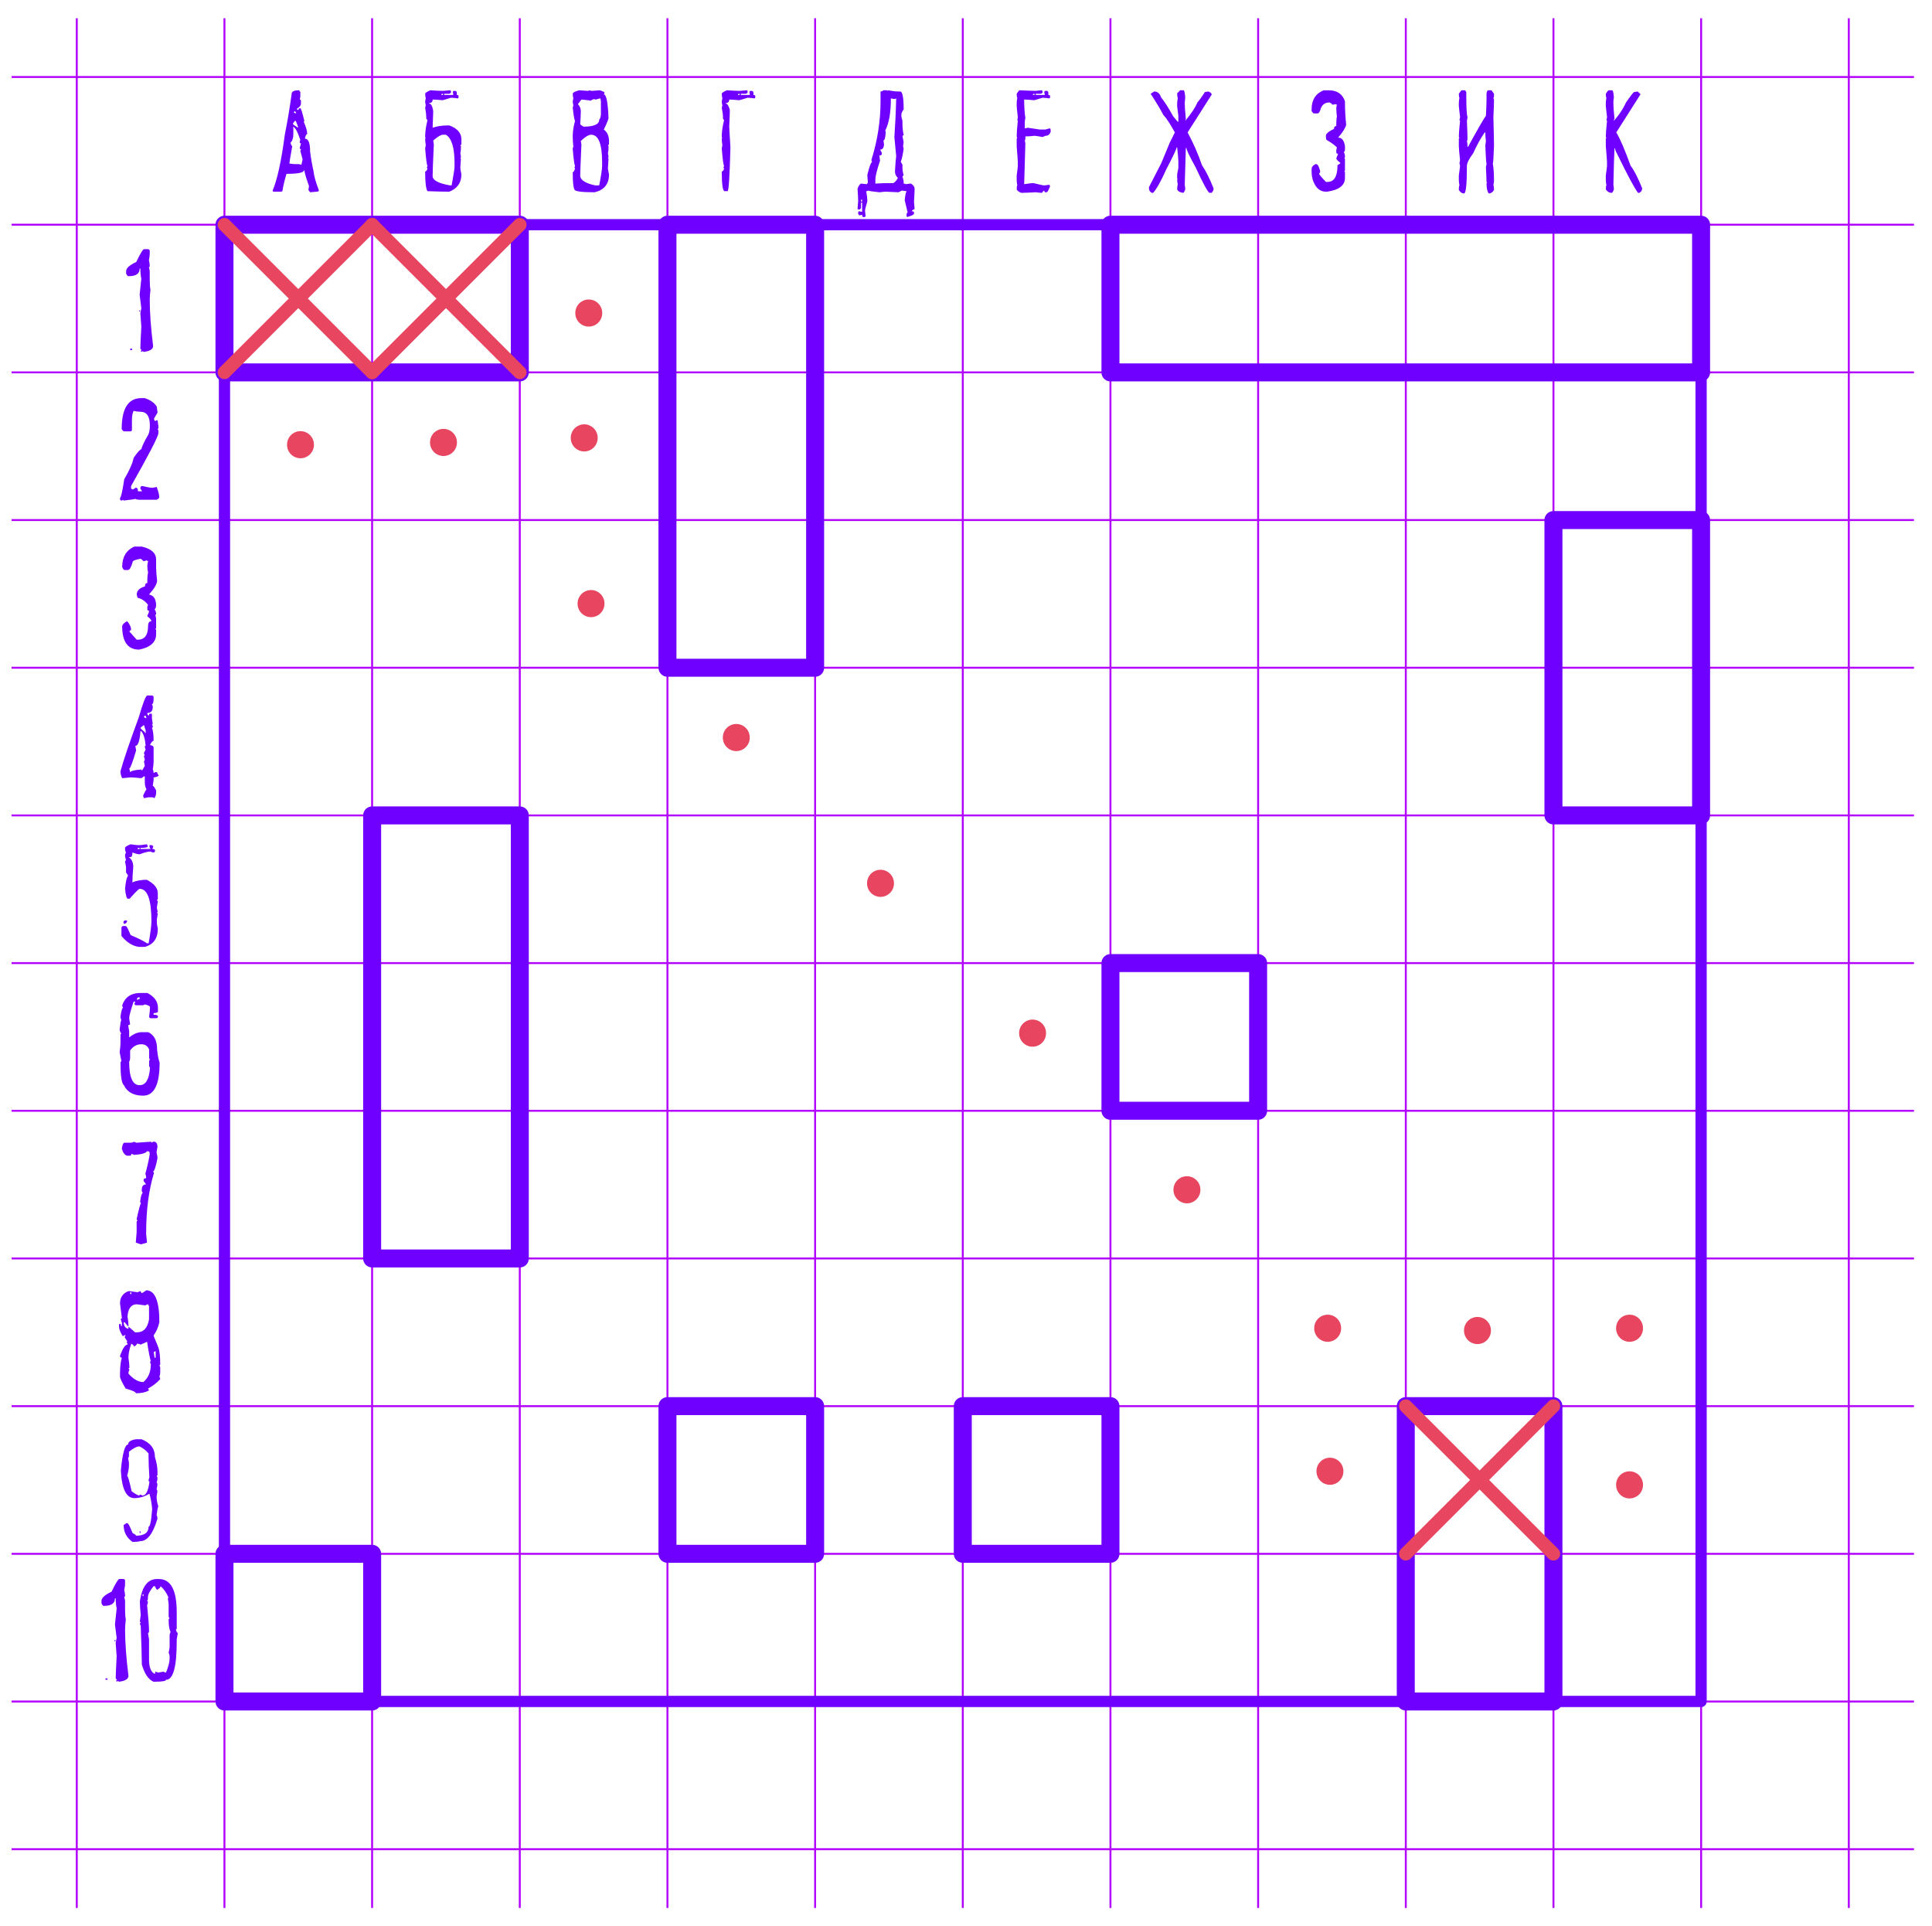 <?xml version="1.0" encoding="UTF-8" standalone="no"?>
<!-- Created with Inkscape (http://www.inkscape.org/) -->

<svg
   xmlns:dc="http://purl.org/dc/elements/1.1/"
   xmlns:cc="http://creativecommons.org/ns#"
   xmlns:rdf="http://www.w3.org/1999/02/22-rdf-syntax-ns#"
   xmlns:svg="http://www.w3.org/2000/svg"
   xmlns="http://www.w3.org/2000/svg"
   xmlns:sodipodi="http://sodipodi.sourceforge.net/DTD/sodipodi-0.dtd"
   xmlns:inkscape="http://www.inkscape.org/namespaces/inkscape"
   width="501.553"
   height="500"
   id="svg2"
   version="1.1"
   inkscape:version="0.48.0 r9654"
   sodipodi:docname="Морской бой ИСХОДНИК.svg">
  <defs
     id="defs4">
    <symbol
       id="spire">
      <circle
         id="circle3448"
         style="fill:#808080;stroke:#000000"
         r="10"
         cy="17"
         cx="75"
         d="M 85,17 C 85,22.523 80.523,27 75,27 69.477,27 65,22.523 65,17 65,11.477 69.477,7 75,7 c 5.523,0 10,4.477 10,10 z"
         sodipodi:cx="75"
         sodipodi:cy="17"
         sodipodi:rx="10"
         sodipodi:ry="10" />
      <path
         id="path3450"
         d="M 40,56 A 32,28 0 1 1 80,26 l -7,1 A 24.5,22.5 0 1 0 40,50 l 0,6"
         style="fill:#f3f0e7;stroke:#000000"
         inkscape:connector-curvature="0" />
    </symbol>
    <pattern
       patternUnits="userSpaceOnUse"
       fill="white"
       height="20"
       width="20"
       y="0"
       x="0"
       id="grid">
      <line
         id="line3443"
         stroke="#00FFFF"
         y2="0"
         x2="20"
         y1="0"
         x1="0" />
      <line
         id="line3445"
         stroke="#00FFFF"
         y2="20"
         x2="0"
         y1="0"
         x1="0" />
    </pattern>
    <pattern
       patternUnits="userSpaceOnUse"
       width="20.5"
       height="20.5"
       patternTransform="translate(531.406,271.625)"
       id="pattern4372">
      <line
         style="stroke:#ae83ff;stroke-opacity:1"
         id="line3598"
         y2="0.487"
         x2="20.506"
         y1="0.487"
         x1="0.506" />
      <line
         style="stroke:#ae83ff;stroke-opacity:1"
         id="line3600"
         y2="20.487"
         x2="0.506"
         y1="0.487"
         x1="0.506" />
    </pattern>
  </defs>
  <sodipodi:namedview
     id="base"
     pagecolor="#ffffff"
     bordercolor="#666666"
     borderopacity="1.0"
     inkscape:pageopacity="0.0"
     inkscape:pageshadow="2"
     inkscape:zoom="0.7"
     inkscape:cx="403.7577"
     inkscape:cy="200.55734"
     inkscape:document-units="px"
     inkscape:current-layer="layer1"
     showgrid="false"
     inkscape:object-paths="true"
     inkscape:snap-intersection-paths="true"
     inkscape:object-nodes="true"
     inkscape:snap-smooth-nodes="true"
     inkscape:snap-global="false"
     fit-margin-top="0"
     fit-margin-left="0"
     fit-margin-right="0"
     fit-margin-bottom="0"
     inkscape:window-width="1280"
     inkscape:window-height="911"
     inkscape:window-x="-4"
     inkscape:window-y="-4"
     inkscape:window-maximized="1">
    <inkscape:grid
       type="xygrid"
       id="grid5094"
       empspacing="5"
       visible="true"
       enabled="true"
       snapvisiblegridlinesonly="true" />
  </sodipodi:namedview>
  <g
     inkscape:label="Layer 1"
     inkscape:groupmode="layer"
     id="layer1"
     transform="translate(-2080.049,321.923)">
    <g
       id="g6451">
      <rect
         y="-321.923"
         x="2080.049"
         height="500"
         width="501.553"
         id="rect5190"
         style="fill:#ffffff;stroke:none" />
      <path
         style="fill:none;stroke:#b200ff;stroke-width:0.5;stroke-linecap:square;stroke-miterlimit:4;stroke-opacity:1;stroke-dasharray:none"
         d="m 2083.313,-301.935 493.357,0"
         id="path5126"
         inkscape:connector-curvature="0" />
      <path
         inkscape:connector-curvature="0"
         id="path5128"
         d="m 2083.313,-263.6 493.357,0"
         style="fill:none;stroke:#b200ff;stroke-width:0.5;stroke-linecap:square;stroke-miterlimit:4;stroke-opacity:1;stroke-dasharray:none" />
      <path
         style="fill:none;stroke:#b200ff;stroke-width:0.5;stroke-linecap:square;stroke-miterlimit:4;stroke-opacity:1;stroke-dasharray:none"
         d="m 2083.313,-225.265 493.357,0"
         id="path5130"
         inkscape:connector-curvature="0" />
      <path
         inkscape:connector-curvature="0"
         id="path5132"
         d="m 2083.313,-186.93 493.357,0"
         style="fill:none;stroke:#b200ff;stroke-width:0.5;stroke-linecap:square;stroke-miterlimit:4;stroke-opacity:1;stroke-dasharray:none" />
      <path
         style="fill:none;stroke:#b200ff;stroke-width:0.5;stroke-linecap:square;stroke-miterlimit:4;stroke-opacity:1;stroke-dasharray:none"
         d="m 2083.313,-148.594 493.357,0"
         id="path5134"
         inkscape:connector-curvature="0" />
      <path
         style="fill:none;stroke:#b200ff;stroke-width:0.5;stroke-linecap:square;stroke-miterlimit:4;stroke-opacity:1;stroke-dasharray:none"
         d="m 2083.313,-110.259 493.357,0"
         id="path5136"
         inkscape:connector-curvature="0" />
      <path
         inkscape:connector-curvature="0"
         id="path5138"
         d="m 2083.313,-71.924 493.357,0"
         style="fill:none;stroke:#b200ff;stroke-width:0.5;stroke-linecap:square;stroke-miterlimit:4;stroke-opacity:1;stroke-dasharray:none" />
      <path
         style="fill:none;stroke:#b200ff;stroke-width:0.5;stroke-linecap:square;stroke-miterlimit:4;stroke-opacity:1;stroke-dasharray:none"
         d="m 2083.313,-33.588 493.357,0"
         id="path5140"
         inkscape:connector-curvature="0" />
      <path
         inkscape:connector-curvature="0"
         id="path5142"
         d="m 2083.313,4.747 493.357,0"
         style="fill:none;stroke:#b200ff;stroke-width:0.5;stroke-linecap:square;stroke-miterlimit:4;stroke-opacity:1;stroke-dasharray:none" />
      <path
         style="fill:none;stroke:#b200ff;stroke-width:0.5;stroke-linecap:square;stroke-miterlimit:4;stroke-opacity:1;stroke-dasharray:none"
         d="m 2083.313,43.082 493.357,0"
         id="path5144"
         inkscape:connector-curvature="0" />
      <path
         inkscape:connector-curvature="0"
         id="path5146"
         d="m 2083.313,81.418 493.357,0"
         style="fill:none;stroke:#b200ff;stroke-width:0.5;stroke-linecap:square;stroke-miterlimit:4;stroke-opacity:1;stroke-dasharray:none" />
      <path
         style="fill:none;stroke:#b200ff;stroke-width:0.5;stroke-linecap:square;stroke-miterlimit:4;stroke-opacity:1;stroke-dasharray:none"
         d="m 2083.313,119.753 493.357,0"
         id="path5148"
         inkscape:connector-curvature="0" />
      <path
         inkscape:connector-curvature="0"
         id="path5184"
         d="m 2083.313,158.088 493.357,0"
         style="fill:none;stroke:#b200ff;stroke-width:0.5;stroke-linecap:square;stroke-miterlimit:4;stroke-opacity:1;stroke-dasharray:none" />
      <path
         inkscape:connector-curvature="0"
         id="path5100"
         d="m 2099.979,173.089 0,-490.026"
         style="fill:none;stroke:#b200ff;stroke-width:0.5;stroke-linecap:square;stroke-miterlimit:4;stroke-opacity:1;stroke-dasharray:none" />
      <path
         style="fill:none;stroke:#b200ff;stroke-width:0.5;stroke-linecap:square;stroke-miterlimit:4;stroke-opacity:1;stroke-dasharray:none"
         d="m 2138.314,173.089 0,-490.026"
         id="path5102"
         inkscape:connector-curvature="0" />
      <path
         inkscape:connector-curvature="0"
         id="path5104"
         d="m 2176.65,173.089 0,-490.026"
         style="fill:none;stroke:#b200ff;stroke-width:0.5;stroke-linecap:square;stroke-miterlimit:4;stroke-opacity:1;stroke-dasharray:none" />
      <path
         style="fill:none;stroke:#b200ff;stroke-width:0.5;stroke-linecap:square;stroke-miterlimit:4;stroke-opacity:1;stroke-dasharray:none"
         d="m 2214.985,173.089 0,-490.026"
         id="path5106"
         inkscape:connector-curvature="0" />
      <path
         inkscape:connector-curvature="0"
         id="path5108"
         d="m 2253.321,173.089 0,-490.026"
         style="fill:none;stroke:#b200ff;stroke-width:0.5;stroke-linecap:square;stroke-miterlimit:4;stroke-opacity:1;stroke-dasharray:none" />
      <path
         inkscape:connector-curvature="0"
         id="path5110"
         d="m 2291.656,173.089 0,-490.026"
         style="fill:none;stroke:#b200ff;stroke-width:0.5;stroke-linecap:square;stroke-miterlimit:4;stroke-opacity:1;stroke-dasharray:none" />
      <path
         style="fill:none;stroke:#b200ff;stroke-width:0.5;stroke-linecap:square;stroke-miterlimit:4;stroke-opacity:1;stroke-dasharray:none"
         d="m 2329.992,173.089 0,-490.026"
         id="path5112"
         inkscape:connector-curvature="0" />
      <path
         inkscape:connector-curvature="0"
         id="path5114"
         d="m 2368.327,173.089 0,-490.026"
         style="fill:none;stroke:#b200ff;stroke-width:0.5;stroke-linecap:square;stroke-miterlimit:4;stroke-opacity:1;stroke-dasharray:none" />
      <path
         style="fill:none;stroke:#b200ff;stroke-width:0.5;stroke-linecap:square;stroke-miterlimit:4;stroke-opacity:1;stroke-dasharray:none"
         d="m 2406.663,173.089 0,-490.026"
         id="path5116"
         inkscape:connector-curvature="0" />
      <path
         inkscape:connector-curvature="0"
         id="path5118"
         d="m 2444.998,173.089 0,-490.026"
         style="fill:none;stroke:#b200ff;stroke-width:0.5;stroke-linecap:square;stroke-miterlimit:4;stroke-opacity:1;stroke-dasharray:none" />
      <path
         style="fill:none;stroke:#b200ff;stroke-width:0.5;stroke-linecap:square;stroke-miterlimit:4;stroke-opacity:1;stroke-dasharray:none"
         d="m 2483.334,173.089 0,-490.026"
         id="path5120"
         inkscape:connector-curvature="0" />
      <path
         inkscape:connector-curvature="0"
         id="path5122"
         d="m 2521.669,173.089 0,-490.026"
         style="fill:none;stroke:#b200ff;stroke-width:0.5;stroke-linecap:square;stroke-miterlimit:4;stroke-opacity:1;stroke-dasharray:none" />
      <path
         inkscape:connector-curvature="0"
         id="path5165"
         d="m 2560.005,173.089 0,-490.026"
         style="fill:none;stroke:#b200ff;stroke-width:0.5;stroke-linecap:square;stroke-miterlimit:4;stroke-opacity:1;stroke-dasharray:none" />
      <g
         id="g6416">
        <rect
           style="fill:none;stroke:#6f00ff;stroke-width:2.917;stroke-linejoin:round;stroke-miterlimit:4;stroke-opacity:1;stroke-dasharray:none"
           id="rect5192"
           width="383.333"
           height="383.333"
           x="2138.325"
           y="-263.59" />
        <rect
           style="fill:none;stroke:#6f00ff;stroke-width:4.667;stroke-linecap:square;stroke-linejoin:round;stroke-miterlimit:4;stroke-opacity:1;stroke-dasharray:none;stroke-dashoffset:0"
           id="rect5228"
           width="76.667"
           height="38.333"
           x="2138.325"
           y="-263.59" />
        <rect
           style="fill:none;stroke:#6f00ff;stroke-width:4.667;stroke-linecap:square;stroke-linejoin:round;stroke-miterlimit:4;stroke-opacity:1;stroke-dasharray:none;stroke-dashoffset:0"
           id="rect5230"
           width="38.333"
           height="115"
           x="2253.325"
           y="-263.59" />
        <rect
           style="fill:none;stroke:#6f00ff;stroke-width:4.667;stroke-linecap:square;stroke-linejoin:round;stroke-miterlimit:4;stroke-opacity:1;stroke-dasharray:none;stroke-dashoffset:0"
           id="rect5232"
           width="153.333"
           height="38.333"
           x="2368.325"
           y="-263.59" />
        <rect
           style="fill:none;stroke:#6f00ff;stroke-width:4.667;stroke-linecap:square;stroke-linejoin:round;stroke-miterlimit:4;stroke-opacity:1;stroke-dasharray:none;stroke-dashoffset:0"
           id="rect5234"
           width="38.333"
           height="76.667"
           x="2483.325"
           y="-186.924" />
        <rect
           style="fill:none;stroke:#6f00ff;stroke-width:4.667;stroke-linecap:square;stroke-linejoin:round;stroke-miterlimit:4;stroke-opacity:1;stroke-dasharray:none;stroke-dashoffset:0"
           id="rect5238"
           width="38.333"
           height="115"
           x="2176.658"
           y="-110.257" />
        <rect
           style="fill:none;stroke:#6f00ff;stroke-width:4.667;stroke-linecap:square;stroke-linejoin:round;stroke-miterlimit:4;stroke-opacity:1;stroke-dasharray:none;stroke-dashoffset:0"
           id="rect5240"
           width="38.334"
           height="38.333"
           x="2253.325"
           y="43.076" />
        <rect
           y="43.076"
           x="2444.992"
           height="76.667"
           width="38.333"
           id="rect5242"
           style="fill:none;stroke:#6f00ff;stroke-width:4.667;stroke-linecap:square;stroke-linejoin:round;stroke-miterlimit:4;stroke-opacity:1;stroke-dasharray:none;stroke-dashoffset:0" />
        <rect
           y="-81.41"
           x="2329.991"
           height="38.333"
           width="38.334"
           id="rect5244"
           style="fill:none;stroke:#6f00ff;stroke-width:4.667;stroke-linecap:square;stroke-linejoin:round;stroke-miterlimit:4;stroke-opacity:1;stroke-dasharray:none;stroke-dashoffset:0"
           transform="scale(1,-1)" />
        <rect
           transform="scale(1,-1)"
           style="fill:none;stroke:#6f00ff;stroke-width:4.667;stroke-linecap:square;stroke-linejoin:round;stroke-miterlimit:4;stroke-opacity:1;stroke-dasharray:none;stroke-dashoffset:0"
           id="rect5246"
           width="38.334"
           height="38.333"
           x="2368.325"
           y="33.59" />
        <rect
           y="-119.743"
           x="2138.325"
           height="38.333"
           width="38.334"
           id="rect5248"
           style="fill:none;stroke:#6f00ff;stroke-width:4.667;stroke-linecap:square;stroke-linejoin:round;stroke-miterlimit:4;stroke-opacity:1;stroke-dasharray:none;stroke-dashoffset:0"
           transform="scale(1,-1)" />
        <path
           sodipodi:type="arc"
           style="fill:#e74560;fill-opacity:1;stroke:none"
           id="path5250"
           sodipodi:cx="1940.5031"
           sodipodi:cy="-296.19147"
           sodipodi:rx="18.182745"
           sodipodi:ry="18.182745"
           d="m 1958.686,-296.191 a 18.183,18.183 0 1 1 -36.365,0 18.183,18.183 0 1 1 36.365,0 z"
           transform="matrix(0.192,0,0,0.192,2015.604,43.785)" />
        <path
           transform="matrix(0.192,0,0,0.192,2052.138,79.729)"
           d="m 1958.686,-296.191 a 18.183,18.183 0 1 1 -36.365,0 18.183,18.183 0 1 1 36.365,0 z"
           sodipodi:ry="18.182745"
           sodipodi:rx="18.182745"
           sodipodi:cy="-296.19147"
           sodipodi:cx="1940.5031"
           id="path5252"
           style="fill:#e74560;fill-opacity:1;stroke:none"
           sodipodi:type="arc" />
        <path
           sodipodi:type="arc"
           style="fill:#e74560;fill-opacity:1;stroke:none"
           id="path5254"
           sodipodi:cx="1940.5031"
           sodipodi:cy="-296.19147"
           sodipodi:rx="18.182745"
           sodipodi:ry="18.182745"
           d="m 1958.686,-296.191 a 18.183,18.183 0 1 1 -36.365,0 18.183,18.183 0 1 1 36.365,0 z"
           transform="matrix(0.192,0,0,0.192,1975.535,3.126)" />
        <path
           transform="matrix(0.192,0,0,0.192,2091.029,80.319)"
           d="m 1958.686,-296.191 a 18.183,18.183 0 1 1 -36.365,0 18.183,18.183 0 1 1 36.365,0 z"
           sodipodi:ry="18.182745"
           sodipodi:rx="18.182745"
           sodipodi:cy="-296.19147"
           sodipodi:cx="1940.5031"
           id="path5256"
           style="fill:#e74560;fill-opacity:1;stroke:none"
           sodipodi:type="arc" />
        <path
           sodipodi:type="arc"
           style="fill:#e74560;fill-opacity:1;stroke:none"
           id="path5258"
           sodipodi:cx="1940.5031"
           sodipodi:cy="-296.19147"
           sodipodi:rx="18.182745"
           sodipodi:ry="18.182745"
           d="m 1958.686,-296.191 a 18.183,18.183 0 1 1 -36.365,0 18.183,18.183 0 1 1 36.365,0 z"
           transform="matrix(0.192,0,0,0.192,2130.509,79.729)" />
        <path
           transform="matrix(0.192,0,0,0.192,2130.509,120.388)"
           d="m 1958.686,-296.191 a 18.183,18.183 0 1 1 -36.365,0 18.183,18.183 0 1 1 36.365,0 z"
           sodipodi:ry="18.182745"
           sodipodi:rx="18.182745"
           sodipodi:cy="-296.19147"
           sodipodi:cx="1940.5031"
           id="path5260"
           style="fill:#e74560;fill-opacity:1;stroke:none"
           sodipodi:type="arc" />
        <path
           sodipodi:type="arc"
           style="fill:#e74560;fill-opacity:1;stroke:none"
           id="path5262"
           sodipodi:cx="1940.5031"
           sodipodi:cy="-296.19147"
           sodipodi:rx="18.182745"
           sodipodi:ry="18.182745"
           d="m 1958.686,-296.191 a 18.183,18.183 0 1 1 -36.365,0 18.183,18.183 0 1 1 36.365,0 z"
           transform="matrix(0.192,0,0,0.192,2052.727,116.853)" />
        <path
           transform="matrix(0.192,0,0,0.192,1936.055,-35.765)"
           d="m 1958.686,-296.191 a 18.183,18.183 0 1 1 -36.365,0 18.183,18.183 0 1 1 36.365,0 z"
           sodipodi:ry="18.182745"
           sodipodi:rx="18.182745"
           sodipodi:cy="-296.19147"
           sodipodi:cx="1940.5031"
           id="path5264"
           style="fill:#e74560;fill-opacity:1;stroke:none"
           sodipodi:type="arc" />
        <path
           style="fill:none;stroke:#e74560;stroke-width:3.5;stroke-linecap:round;stroke-miterlimit:4;stroke-opacity:1;stroke-dasharray:none"
           d="M 2444.992,81.41 2483.325,43.076"
           id="path5266"
           inkscape:connector-curvature="0" />
        <path
           style="fill:none;stroke:#e74560;stroke-width:3.5;stroke-linecap:round;stroke-linejoin:round;stroke-miterlimit:4;stroke-opacity:1;stroke-dasharray:none;stroke-dashoffset:0"
           d="m 2444.992,43.076 38.333,38.333"
           id="path5268"
           inkscape:connector-curvature="0" />
        <path
           sodipodi:type="arc"
           style="fill:#e74560;fill-opacity:1;stroke:none"
           id="path5274"
           sodipodi:cx="1940.5031"
           sodipodi:cy="-296.19147"
           sodipodi:rx="18.182745"
           sodipodi:ry="18.182745"
           d="m 1958.686,-296.191 a 18.183,18.183 0 1 1 -36.365,0 18.183,18.183 0 1 1 36.365,0 z"
           transform="matrix(0.192,0,0,0.192,1898.618,-73.604)" />
        <path
           transform="matrix(0.192,0,0,0.192,1860.906,-108.37)"
           d="m 1958.686,-296.191 a 18.183,18.183 0 1 1 -36.365,0 18.183,18.183 0 1 1 36.365,0 z"
           sodipodi:ry="18.182745"
           sodipodi:rx="18.182745"
           sodipodi:cy="-296.19147"
           sodipodi:cx="1940.5031"
           id="path5276"
           style="fill:#e74560;fill-opacity:1;stroke:none"
           sodipodi:type="arc" />
        <path
           sodipodi:type="arc"
           style="fill:#e74560;fill-opacity:1;stroke:none"
           id="path5278"
           sodipodi:cx="1940.5031"
           sodipodi:cy="-296.19147"
           sodipodi:rx="18.182745"
           sodipodi:ry="18.182745"
           d="m 1958.686,-296.191 a 18.183,18.183 0 1 1 -36.365,0 18.183,18.183 0 1 1 36.365,0 z"
           transform="matrix(0.192,0,0,0.192,1822.604,-150.207)" />
        <path
           transform="matrix(0.192,0,0,0.192,1785.481,-149.618)"
           d="m 1958.686,-296.191 a 18.183,18.183 0 1 1 -36.365,0 18.183,18.183 0 1 1 36.365,0 z"
           sodipodi:ry="18.182745"
           sodipodi:rx="18.182745"
           sodipodi:cy="-296.19147"
           sodipodi:cx="1940.5031"
           id="path5280"
           style="fill:#e74560;fill-opacity:1;stroke:none"
           sodipodi:type="arc" />
        <path
           sodipodi:type="arc"
           style="fill:#e74560;fill-opacity:1;stroke:none"
           id="path5282"
           sodipodi:cx="1940.5031"
           sodipodi:cy="-296.19147"
           sodipodi:rx="18.182745"
           sodipodi:ry="18.182745"
           d="m 1958.686,-296.191 a 18.183,18.183 0 1 1 -36.365,0 18.183,18.183 0 1 1 36.365,0 z"
           transform="matrix(0.192,0,0,0.192,1859.138,-151.386)" />
        <path
           transform="matrix(0.192,0,0,0.192,1860.316,-183.795)"
           d="m 1958.686,-296.191 a 18.183,18.183 0 1 1 -36.365,0 18.183,18.183 0 1 1 36.365,0 z"
           sodipodi:ry="18.182745"
           sodipodi:rx="18.182745"
           sodipodi:cy="-296.19147"
           sodipodi:cx="1940.5031"
           id="path5284"
           style="fill:#e74560;fill-opacity:1;stroke:none"
           sodipodi:type="arc" />
        <path
           inkscape:connector-curvature="0"
           id="path5286"
           d="m 2138.325,-225.257 38.333,-38.333"
           style="fill:none;stroke:#e74560;stroke-width:3.5;stroke-linecap:round;stroke-miterlimit:4;stroke-opacity:1;stroke-dasharray:none" />
        <path
           inkscape:connector-curvature="0"
           id="path5288"
           d="m 2138.325,-263.59 38.333,38.333"
           style="fill:none;stroke:#e74560;stroke-width:3.5;stroke-linecap:round;stroke-linejoin:round;stroke-miterlimit:4;stroke-opacity:1;stroke-dasharray:none;stroke-dashoffset:0" />
        <path
           style="fill:none;stroke:#e74560;stroke-width:3.5;stroke-linecap:round;stroke-miterlimit:4;stroke-opacity:1;stroke-dasharray:none"
           d="m 2176.658,-225.257 38.333,-38.333"
           id="path5290"
           inkscape:connector-curvature="0" />
        <path
           style="fill:none;stroke:#e74560;stroke-width:3.5;stroke-linecap:round;stroke-linejoin:round;stroke-miterlimit:4;stroke-opacity:1;stroke-dasharray:none;stroke-dashoffset:0"
           d="m 2176.658,-263.59 38.333,38.333"
           id="path5292"
           inkscape:connector-curvature="0" />
        <path
           inkscape:connector-curvature="0"
           style="font-size:10px;font-style:normal;font-variant:normal;font-weight:normal;font-stretch:normal;line-height:125%;letter-spacing:0px;word-spacing:0px;fill:#6f00ff;fill-opacity:1;stroke:none;font-family:TramTicket;-inkscape-font-specification:TramTicket"
           d="m 2117.393,-257.236 c -0.324,0.125 -0.973,1.244 -1.969,3.312 -1.744,0.822 -2.625,1.602 -2.625,2.375 l 0,0.656 c 0,0.075 0.139,0.283 0.438,0.656 l 0.25,0 c 1.894,2e-5 2.812,-0.648 2.812,-1.969 l 0.188,0 c 0,0.997 0.101,1.884 0.25,2.656 l -0.438,4.125 0.438,3.5 c -0.149,0.772 -0.25,1.213 -0.25,1.312 0,0.224 0.101,1.381 0.25,3.5 -0.149,2.865 -0.25,4.766 -0.25,5.688 0.121,0.186 0.238,0.281 0.344,0.406 l -0.25,0.156 0.156,0.281 0.281,-0.125 -0.125,-0.219 c 0.191,0.212 0.364,0.344 0.5,0.344 1.595,-0.199 2.406,-0.709 2.406,-1.531 -0.573,-4.635 -0.875,-8.636 -0.875,-12 0,-0.722 0.063,-1.572 0.188,-2.594 -0.125,-0.548 -0.188,-1.366 -0.188,-2.438 l 0,-2.406 -0.219,-1.062 c 0.15,2e-5 0.219,-0.1 0.219,-0.25 0,-0.449 -0.069,-0.959 -0.219,-1.531 0.15,-0.573 0.219,-1.152 0.219,-1.75 l 0,-0.625 c 0,-0.249 -0.139,-0.419 -0.438,-0.469 l -1.094,0 z m -1.281,15.906 c 0,0.199 0.113,0.281 0.312,0.281 l 0,-0.281 -0.312,0 z m -2,9.875 -0.312,0.125 c 0,0.199 0.113,0.312 0.312,0.312 l 0.281,-0.156 c -1e-4,-0.175 -0.082,-0.257 -0.281,-0.281 z m 2.625,12.875 c -3.389,3e-5 -5.094,2.667 -5.094,8 0.224,0.424 0.432,0.625 0.656,0.625 l 1.562,0 c 0.299,2e-5 0.438,-0.132 0.438,-0.406 l 0,-2.469 c 0,-1.047 0.139,-1.865 0.438,-2.438 0.573,0.149 1.152,0.219 1.75,0.219 1.645,2e-5 2.469,1.195 2.469,3.562 -1e-4,1.047 -0.139,1.865 -0.438,2.438 -1.022,1.745 -1.607,2.977 -1.781,3.75 -0.299,1e-5 -0.978,0.749 -2,2.219 -0.249,1.37 -1.067,3.219 -2.438,5.562 -0.449,2.99 -0.795,4.626 -1.094,4.875 l 0,0.219 c -1e-4,0.299 0.139,0.438 0.438,0.438 l 0.438,-0.219 0,0.219 c 1.794,-0.199 2.851,-0.338 3.125,-0.438 0.249,0.15 0.526,0.219 0.875,0.219 l 4.656,0 c 0.449,-0.224 0.656,-0.432 0.656,-0.656 -1e-4,-0.523 -0.208,-1.41 -0.656,-2.656 l -1.125,0.219 c -0.449,0 -1.335,-0.17 -2.656,-0.469 -0.249,0 -0.419,0.17 -0.469,0.469 l 0,0.219 0.469,0.688 -1.094,0 c 0,-0.598 -0.139,-0.906 -0.438,-0.906 l -0.219,0 c -0.373,0.299 -0.613,0.438 -0.688,0.438 l -0.438,-0.219 0,-0.688 c 4.735,-8.349 7.094,-12.928 7.094,-13.75 l 0,-0.656 -0.219,-0.406 c 0.149,2e-5 0.219,-0.1 0.219,-0.25 l 0,-0.438 -0.219,-1.562 -0.219,0 -0.469,0.219 -0.219,-0.438 0,-0.25 0.906,-1.531 -0.219,-1.562 c -0.623,-0.997 -1.679,-1.714 -3.125,-2.188 l -0.875,0 z m -1.812,38.531 c -2.094,0.947 -3.156,2.715 -3.156,5.281 0.199,0.548 0.401,0.813 0.625,0.812 l 0.844,0 c 0.449,2e-5 0.852,-0.698 1.25,-2.094 0,-0.324 0.698,-0.594 2.094,-0.844 0.423,0.324 0.656,0.525 0.656,0.625 0.324,2e-5 0.594,-0.064 0.844,-0.188 l 0.406,0.188 -0.188,1.062 0,0.219 c 0,0.573 0.064,1.139 0.188,1.688 -0.124,0.548 -0.188,1.114 -0.188,1.688 l 0,1.031 c -0.424,2e-5 -0.625,0.302 -0.625,0.875 -1.42,0.424 -2.125,1.122 -2.125,2.094 l 0.219,0.844 c 1.122,0.274 2.021,0.903 2.719,1.875 l -0.188,0.438 0,0.656 c 0,0.275 0.164,0.406 0.438,0.406 0,0.373 -0.164,0.776 -0.438,1.25 l 0,0.188 c 0.697,0.548 1.062,0.982 1.062,1.281 -0.573,1e-5 -0.875,0.434 -0.875,1.281 0,2.367 -0.9,3.531 -2.719,3.531 l -0.219,0 -1.875,-2.094 c 0,-0.224 0.132,-0.356 0.406,-0.406 -1e-4,-0.772 -0.333,-1.54 -1.031,-2.312 -0.748,0.373 -1.182,0.807 -1.281,1.281 -1e-4,4.062 1.465,6.094 4.406,6.094 2.94,-0.598 4.406,-1.931 4.406,-4 l 0,-1.062 -0.188,-0.406 c 0.124,1e-5 0.187,-0.069 0.188,-0.219 l 0,-2.312 -0.188,-1.062 c 0.124,1e-5 0.187,-0.07 0.188,-0.219 -1e-4,-0.374 -0.133,-0.77 -0.406,-1.219 0.174,1e-5 0.307,-0.302 0.406,-0.875 -1e-4,-1.719 -0.598,-2.688 -1.844,-2.938 1.395,-1.545 2.094,-2.747 2.094,-3.594 -0.15,-1.421 -0.25,-2.553 -0.25,-3.375 l 0,-2.094 c -1e-4,-1.669 -1.234,-2.802 -3.75,-3.375 l -1.906,0 z m 3.375,38.656 c -0.399,3e-5 -1.123,1.893 -2.219,5.656 -2.418,6.579 -4.003,11.234 -4.75,14 -1e-4,0.648 0.139,1.264 0.438,1.812 l 2.281,-0.219 c 0.224,1e-5 1.118,0.07 2.688,0.219 l 0.688,-0.469 0.219,0 0,1.594 c -1e-4,0.648 0.139,1.239 0.438,1.812 -0.1,0 -0.377,0.516 -0.875,1.562 -1e-4,0.15 0.07,0.389 0.219,0.688 l 1.125,-0.219 1.156,0 0.438,0.219 c 0.3,-0.498 0.437,-0.945 0.438,-1.344 l 0,-0.688 c -0.399,-0.748 -0.676,-1.132 -0.875,-1.156 l 0.219,-1.562 0,-0.656 c 0.548,1e-5 0.995,-0.169 1.344,-0.469 -0.299,-0.373 -0.438,-0.651 -0.438,-0.875 l -0.469,0 -0.438,0.219 c 0,-0.349 -0.069,-0.657 -0.219,-0.906 0.15,-0.822 0.219,-1.514 0.219,-2.062 l 0,-3.594 c 0,-0.398 -0.314,-0.613 -0.938,-0.688 0.3,-0.673 0.614,-1.05 0.938,-1.125 0,-1.496 -0.138,-2.627 -0.438,-3.375 0.15,2e-5 0.219,-0.07 0.219,-0.219 l 0,-0.25 -0.219,-0.469 0.219,0 -0.219,-1.562 0,-1.125 -0.719,0 0,0.438 c -0.249,2e-5 -0.419,-0.139 -0.469,-0.438 l 0,-0.219 c 0.922,2e-5 1.406,-0.516 1.406,-1.562 -1e-4,-0.174 -0.069,-0.419 -0.219,-0.719 0.3,2e-5 0.438,-0.516 0.438,-1.562 l 0,-0.219 c 0,-0.249 -0.138,-0.419 -0.438,-0.469 l -1.188,0 z m -0.438,5.188 c 0,0.15 0.069,0.389 0.219,0.688 l -0.219,0 -0.438,-0.219 c 0,-0.249 0.139,-0.419 0.438,-0.469 z m -0.438,2.469 0.438,1.406 0,0.656 -0.219,0 0,-0.219 c -0.748,-0.573 -1.125,-0.95 -1.125,-1.125 l 0.906,-0.719 z m -0.906,1.625 0.219,0 c 0.599,0.722 0.976,1.993 1.125,3.812 l -0.219,0 c -1e-4,0.349 0.07,0.664 0.219,0.938 l -0.438,0.875 c 0,0.149 0.069,0.388 0.219,0.688 l -0.219,0 c 0,0.348 0.069,0.657 0.219,0.906 -1e-4,0.174 -0.069,0.382 -0.219,0.656 l 0.219,1.125 -0.688,1.156 c -0.15,1e-5 -0.219,-0.069 -0.219,-0.219 -1.62,0.1 -2.589,0.338 -2.938,0.688 0,-0.349 -0.069,-0.658 -0.219,-0.906 0.275,1e-5 0.866,-1.585 1.812,-4.75 l -0.219,-1.156 c 0.698,1e-5 1.145,-1.271 1.344,-3.812 z m -2.562,29.344 c -0.948,0.374 -1.438,0.689 -1.438,0.938 l 0,0.281 c -1e-4,0.349 0.075,0.632 0.25,0.906 -0.175,0.274 -0.25,0.588 -0.25,0.938 l 0.25,1.156 c -0.175,2e-5 -0.25,0.107 -0.25,0.281 l 0.25,1.406 0,1.406 0.469,0.688 0,0.281 c -0.299,0.299 -0.544,1.388 -0.719,3.281 0.175,1.719 0.42,2.563 0.719,2.562 l 0.469,0 c 1.52,-1.719 2.394,-2.562 2.594,-2.562 2.043,2e-5 3.062,2.812 3.062,8.469 0,0.997 -0.245,2.89 -0.719,5.656 l -0.469,0 c -0.573,-0.449 -1.976,-1.153 -4.219,-2.125 -0.548,-1.37 -0.963,-2.144 -1.188,-2.344 l -0.688,0 c -0.274,1e-5 -0.45,0.145 -0.5,0.469 l 0,2.094 c 1.346,1.669 2.856,2.619 4.5,2.844 l 1.625,0 c 2.193,-0.623 3.312,-2.202 3.312,-4.719 -0.15,-0.598 -0.25,-1.227 -0.25,-1.875 l 0,-0.469 0.25,-1.656 c -0.15,1e-5 -0.25,-0.069 -0.25,-0.219 l 0.25,0 -0.25,-1.188 0.25,-1.656 -0.25,-0.469 c 0.15,1e-5 0.25,-0.1 0.25,-0.25 l 0,-1.406 c -1e-4,-1.345 -0.95,-2.503 -2.844,-3.5 -1.47,2e-5 -2.729,0.214 -3.75,0.688 0,-1.047 0.07,-2.381 0.219,-4 -1e-4,-1.196 -0.391,-2.045 -1.188,-2.594 l 0.5,0 c 0.324,2e-5 0.469,-0.415 0.469,-1.188 0.772,0.299 1.401,0.469 1.875,0.469 1.246,-0.473 2.196,-0.719 2.844,-0.719 0.3,0.174 0.513,0.25 0.688,0.25 0.299,2e-5 0.469,-0.145 0.469,-0.469 0,-0.299 -0.246,-0.437 -0.719,-0.438 l 0.25,-0.5 c -1e-4,-0.275 -0.145,-0.451 -0.469,-0.5 l -0.5,0 0,0.5 0.281,0.5 -2.625,0 0,-0.281 c 1.271,3e-5 1.906,-0.139 1.906,-0.438 l -0.25,-0.5 -1.656,0.219 -0.938,0 -1.625,-0.219 z m 1.844,0.938 0.5,0 0,0.281 -0.5,0 0,-0.281 z m -3.281,18.844 c -0.249,1e-5 -0.387,0.176 -0.438,0.5 l 0.219,0.438 c 0.473,-0.224 0.719,-0.463 0.719,-0.688 l 0,-0.25 -0.5,0 z m 4,18.812 c -2.418,3e-5 -4.003,1.069 -4.75,3.188 -1e-4,0.149 0.069,0.357 0.219,0.656 -0.224,2e-5 -0.432,0.755 -0.656,2.25 -1e-4,0.348 0.069,0.657 0.219,0.906 -0.15,0.224 -0.288,1.055 -0.438,2.5 0,0.249 0.139,0.626 0.438,1.125 -0.15,2e-5 -0.219,0.07 -0.219,0.219 l 0,2.031 c -1e-4,0.648 -0.07,1.479 -0.219,2.5 l 0.438,2.25 -0.219,0.438 c -1e-4,3.439 0.277,5.401 0.875,5.875 0.872,1.819 2.557,2.719 5,2.719 2.865,0 4.281,-2.862 4.281,-8.594 -0.299,-0.797 -0.506,-1.929 -0.656,-3.375 -1e-4,-2.317 -0.761,-3.802 -2.281,-4.5 l -2.031,0 c -0.972,0.1 -1.941,0.546 -2.938,1.344 l 0,-1.594 -0.25,-1.562 0.5,-0.219 -0.25,-1.594 c -1e-4,-0.573 0.384,-2.02 1.156,-4.312 l 0.438,0 -0.219,0.5 c -1e-4,0.3 0.139,0.438 0.438,0.438 l 1.812,0 0.438,-0.219 c 0.897,0.224 1.344,0.432 1.344,0.656 0,0.623 -0.069,1.447 -0.219,2.469 -1e-4,0.299 0.145,0.469 0.469,0.469 l 1.344,0 c 0.299,2e-5 0.469,-0.17 0.469,-0.469 0,-0.3 -0.378,-0.437 -1.125,-0.438 l 0,-0.438 c 0.748,2e-5 1.125,-0.17 1.125,-0.469 l 0,-0.906 c 0,-1.62 -0.931,-2.896 -2.75,-3.844 l -1.781,0 z m -0.438,1.125 0.219,0 0,0.469 c -0.149,3e-5 -0.389,0.07 -0.688,0.219 l 0,-0.219 c 0,-0.249 0.17,-0.419 0.469,-0.469 z m 0.656,12.188 c 0.971,10e-6 1.657,0.453 2.031,1.375 l 0,2.25 0.219,0.438 c -0.15,10e-6 -0.219,0.101 -0.219,0.25 l 0,1.375 0.219,0.438 c -0.2,2.99 -1.093,4.5 -2.688,4.5 -1.819,0 -2.719,-2.032 -2.719,-6.094 0.175,-0.249 0.25,-0.627 0.25,-1.125 l 0,-1.781 c 0.748,-1.071 1.71,-1.625 2.906,-1.625 z m -1.906,25.312 c -0.249,0.15 -0.558,0.25 -0.906,0.25 l -1.562,0 c -0.299,3e-5 -0.538,0.516 -0.688,1.562 0.299,1.022 0.746,1.613 1.344,1.812 l 0.688,0 c 0.299,2e-5 0.437,-0.145 0.438,-0.469 0.175,2e-5 0.414,0.076 0.688,0.25 1.969,-0.125 3.076,-0.439 3.375,-0.938 l 0.25,0 c 0.299,2e-5 0.437,0.17 0.438,0.469 l 0,0.469 c -0.299,1.719 -0.676,3.368 -1.125,4.938 0.149,0.249 0.219,0.627 0.219,1.125 -0.449,2e-5 -0.656,0.138 -0.656,0.438 l 0,0.281 0.656,0.875 c -0.748,2e-5 -1.125,0.478 -1.125,1.375 l 0,0.438 0.25,0.438 c -0.249,1e-5 -0.488,0.755 -0.688,2.25 l 0.219,0.438 c -0.15,1e-5 -0.527,1.377 -1.125,4.094 l 0.25,0.438 c -0.149,10e-6 -0.25,0.07 -0.25,0.219 l 0,2.75 -0.219,2.688 1.344,0.438 1.562,-0.438 -0.219,-2.25 0,-0.219 c 0,-6.031 0.685,-11.233 2.031,-15.594 l -0.219,-0.438 c 0.299,2e-5 0.676,-1.132 1.125,-3.375 0,-0.474 -0.101,-0.995 -0.25,-1.594 l 0.25,-1.375 c 0,-0.748 -0.239,-1.194 -0.688,-1.344 l -0.438,0 -0.469,0.25 0,-0.25 c -0.498,3e-5 -1.769,0.1 -3.812,0.25 -0.175,3e-5 -0.389,-0.1 -0.688,-0.25 z m 3.188,38.562 c -0.623,0.474 -1.051,0.719 -1.25,0.719 l -0.219,-0.5 c -0.174,3e-5 -0.426,0.107 -0.75,0.281 l -2.156,-0.281 -0.25,0 c -1.445,0.548 -2.188,1.618 -2.188,3.188 l 0.5,3.875 c -0.175,2e-5 -0.281,0.1 -0.281,0.25 0,0.1 0.106,0.42 0.281,0.969 l 0,0.75 -0.281,0 0,-0.5 -0.469,0 0,0.719 c -1e-4,0.598 0.321,1.416 0.969,2.438 l 0.469,-0.25 0.281,0 -0.281,0.5 0.75,1.188 -0.25,0 0.25,0.5 0,0.25 c -0.599,10e-6 -1.24,0.962 -1.938,2.906 -1e-4,0.324 0.176,0.5 0.5,0.5 -0.324,0.822 -0.5,2.281 -0.5,4.375 l 0,0.469 c -1e-4,0.473 0.497,1.536 1.469,3.156 1.769,0.498 2.656,0.895 2.656,1.219 1.421,0 2.559,-0.252 3.406,-0.75 l -0.25,-0.469 c 1.296,-0.722 2.358,-1.54 3.156,-2.438 -1e-4,-0.15 -0.069,-0.396 -0.219,-0.719 0.15,-0.275 0.219,-0.595 0.219,-0.969 l 0,-1.438 -0.219,-0.5 c 0.15,10e-6 0.219,-0.075 0.219,-0.25 -1e-4,-2.093 -0.176,-3.552 -0.5,-4.375 -1e-4,-0.074 -0.39,-1.037 -1.188,-2.906 l 0,-0.25 c 0.648,-0.872 1.145,-1.98 1.469,-3.375 0,-5.507 -1.139,-8.281 -3.406,-8.281 z m -4.156,0.5 0.281,0 0,0.469 -0.281,0 0,-0.469 z m 1.719,3.125 2.188,0.281 c 0.324,-0.174 0.544,-0.281 0.719,-0.281 l 0.25,0.5 0,3.406 c -0.374,2.267 -1.438,3.375 -3.156,3.375 l -0.469,0 c -1.072,-0.971 -1.644,-1.437 -1.719,-1.438 l 0,0.469 -0.25,0 c -0.648,-0.249 -0.969,-0.784 -0.969,-1.656 l 0.219,0 1,1.188 0,-0.219 c -1e-4,-0.773 -0.101,-1.59 -0.25,-2.438 0.149,-2.118 0.967,-3.187 2.438,-3.188 z m 2.656,9.719 c 0.349,2.392 0.67,4.103 0.969,5.125 l -0.219,0 c 0,0.174 0.069,0.42 0.219,0.719 -1e-4,1.994 -0.642,3.529 -1.938,4.625 -1.296,0 -2.579,-0.717 -3.875,-2.188 -1e-4,-0.349 0.075,-0.701 0.25,-1 l -0.25,-0.469 0.25,0 c -1e-4,-0.673 -0.075,-1.56 -0.25,-2.656 -1e-4,-1.072 0.251,-2.285 0.75,-3.656 0.473,0.275 0.687,0.526 0.688,0.75 0.499,-0.249 0.75,-0.501 0.75,-0.75 0.348,10e-6 0.67,0.075 0.969,0.25 l 1.688,-0.75 z m 2.219,2.438 0,1.719 -0.281,0 -0.219,-1.469 0.5,-0.25 z m -5.094,22.875 c -1.37,0.224 -2.062,0.677 -2.062,1.375 -0.823,3e-5 -1.451,2.233 -1.875,6.719 0.224,4.785 1.406,7.188 3.5,7.188 1.345,1e-5 2.635,-0.384 3.906,-1.156 0.324,1.021 0.569,2.349 0.719,3.969 -0.224,3.09 -0.539,4.625 -0.938,4.625 0,1.545 -1.082,2.312 -3.25,2.312 0,-0.174 -0.308,-0.388 -0.906,-0.688 -0.648,-1.694 -1.107,-2.562 -1.406,-2.562 l -0.219,0 c -0.374,0.299 -0.613,0.469 -0.688,0.469 -1e-4,1.844 0.768,3.31 2.312,4.406 0.798,0 1.489,-0.069 2.062,-0.219 1.794,0 3.26,-1.95 4.406,-5.812 0,-0.348 -0.07,-0.663 -0.219,-0.938 0.149,-1.171 0.288,-1.939 0.438,-2.312 -0.299,-0.823 -0.438,-1.659 -0.438,-2.531 l 0.219,-1.375 -0.219,-0.5 0.219,-1.156 c 0,-0.15 -0.07,-0.389 -0.219,-0.688 0.149,-0.274 0.219,-0.588 0.219,-0.938 l 0,-0.219 -0.219,-0.469 c 0.149,2e-5 0.219,-0.07 0.219,-0.219 l 0,-0.938 c 0,-1.071 -0.208,-2.323 -0.656,-3.719 -1e-4,-2.193 -1.182,-3.728 -3.5,-4.625 l -1.406,0 z m 0.719,1.875 0.219,0 c 0.922,0.449 1.69,1.041 2.312,1.812 l 0,0.719 c 0,1.52 0.07,3.37 0.219,5.562 -0.149,0.249 -0.219,0.557 -0.219,0.906 0.149,2e-5 0.219,0.076 0.219,0.25 -0.299,2.318 -0.891,3.5 -1.812,3.5 l -0.5,-0.281 -0.438,0.281 c -0.697,-0.3 -1.327,-0.683 -1.875,-1.156 -0.574,-2.642 -0.957,-3.969 -1.156,-3.969 0.324,-1.071 0.469,-2.009 0.469,-2.781 l 0,-0.688 -0.219,-1.188 c 0.149,2e-5 0.219,-0.208 0.219,-0.656 l 0,-0.938 c 1.171,-0.922 2.039,-1.375 2.562,-1.375 z m 0.219,22 0,0.469 0.219,0 0,-0.469 -0.219,0 z m -5.312,12.406 c -0.324,0.125 -0.973,1.213 -1.969,3.281 -1.745,0.822 -2.625,1.634 -2.625,2.406 l 0,0.625 c -1e-4,0.075 0.139,0.283 0.438,0.656 l 0.25,0 c 1.893,2e-5 2.812,-0.648 2.812,-1.969 l 0.188,0 c -1e-4,0.997 0.101,1.884 0.25,2.656 l -0.438,4.156 0.438,3.469 c -0.149,0.772 -0.25,1.213 -0.25,1.312 -1e-4,0.224 0.101,1.381 0.25,3.5 -0.149,2.865 -0.25,4.766 -0.25,5.688 0.123,0.189 0.237,0.311 0.344,0.438 l -0.25,0.125 0.156,0.312 0.281,-0.156 -0.094,-0.156 c 0.179,0.192 0.339,0.312 0.469,0.312 1.595,-0.199 2.406,-0.709 2.406,-1.531 -0.573,-4.635 -0.875,-8.636 -0.875,-12 -1e-4,-0.722 0.063,-1.603 0.188,-2.625 -0.125,-0.548 -0.188,-1.366 -0.188,-2.438 l 0,-2.375 -0.219,-1.094 c 0.15,2e-5 0.219,-0.069 0.219,-0.219 -1e-4,-0.449 -0.069,-0.959 -0.219,-1.531 0.15,-0.573 0.219,-1.152 0.219,-1.75 l 0,-0.656 c -1e-4,-0.249 -0.139,-0.387 -0.438,-0.438 l -1.094,0 z m 9.844,0 c -2.418,3e-5 -3.921,1.925 -4.469,5.812 0,0.798 0.069,1.987 0.219,3.531 l -0.219,1.625 0.219,0.469 -0.219,0 c 0,0.175 0.069,0.42 0.219,0.719 0.174,4.859 0.281,8.049 0.281,9.594 l 0,0.438 c 0.698,2.392 1.711,3.895 3.031,4.469 l 0.438,0 c 1.868,0 2.812,-0.176 2.812,-0.5 1.869,0 2.781,-3.321 2.781,-10 l 0,-0.5 0.281,-1.656 c -0.199,1e-5 -0.375,-0.315 -0.5,-0.938 0.15,1e-5 0.219,-0.07 0.219,-0.219 l 0,-4.219 c 0,-5.757 -1.541,-8.625 -4.656,-8.625 l -0.438,0 z m -0.938,1.875 0.438,0 c -1e-4,0.249 0.176,0.563 0.5,0.938 0.623,-0.374 0.906,-0.689 0.906,-0.938 0.847,0.697 1.545,1.71 2.094,3.031 l -0.219,0 0.219,1.625 0,3.281 0.25,0.469 c -0.149,2e-5 -0.25,0.07 -0.25,0.219 l 0,0.25 c -1e-4,1.32 0.176,2.333 0.5,3.031 -0.175,0.274 -0.25,0.588 -0.25,0.938 l 0,3.031 -0.25,1.406 c 0.149,0.249 0.25,0.664 0.25,1.188 l 0,0.219 c -1e-4,0.997 -0.315,2.224 -0.938,3.719 -0.149,0 -0.388,-0.069 -0.688,-0.219 l -1.406,0.219 c -0.299,-0.15 -0.545,-0.219 -0.719,-0.219 l 0,0.5 -0.219,0 c -0.922,-0.474 -1.375,-1.732 -1.375,-3.75 l 0,-5.156 -0.281,-1.656 c 0.175,1e-5 0.281,-0.139 0.281,-0.438 0,-1.246 -0.176,-3.523 -0.5,-6.812 0.149,-0.274 0.219,-0.588 0.219,-0.938 -0.149,2e-5 -0.219,-0.07 -0.219,-0.219 0.149,2e-5 0.219,-0.314 0.219,-0.938 -1e-4,-0.672 0.491,-1.585 1.438,-2.781 z m -2.812,2.094 0.219,0 0,0.469 -0.219,0 0,-0.469 z m -7.375,11.906 c -1e-4,0.199 0.113,0.313 0.312,0.312 l 0,-0.312 -0.312,0 z m -2,9.875 -0.312,0.156 c -1e-4,0.199 0.113,0.281 0.312,0.281 l 0.281,-0.125 c 0,-0.175 -0.082,-0.288 -0.281,-0.312 z"
           id="flowRoot5294" />
        <path
           inkscape:connector-curvature="0"
           style="font-size:10px;font-style:normal;font-variant:normal;font-weight:normal;font-stretch:normal;line-height:125%;letter-spacing:0px;word-spacing:0px;fill:#6f00ff;fill-opacity:1;stroke:none;font-family:TramTicket;-inkscape-font-specification:TramTicket"
           d="m 2157.705,-298.486 c -1.296,3e-5 -1.938,0.308 -1.938,0.906 -0.498,3.613 -1.084,7.161 -1.781,10.625 -0.897,6.828 -1.96,11.659 -3.156,14.5 -1e-4,0.199 0.113,0.281 0.312,0.281 l 1.938,0 0.281,-0.125 c 0.199,-1.346 0.564,-2.856 1.062,-4.5 2.99,10e-6 4.5,-0.308 4.5,-0.906 l 0.125,0 c 0.199,1.072 0.62,2.443 1.219,4.062 l -0.156,1.031 0.438,0.594 c 1.395,-0.1 2.15,-0.182 2.25,-0.281 l 0,-0.312 c -0.798,-2.094 -1.244,-3.685 -1.344,-4.781 -0.399,-1.819 -0.707,-3.581 -0.906,-5.25 0,-2.193 -0.446,-3.281 -1.344,-3.281 0.15,-0.797 0.345,-1.187 0.594,-1.188 0,-0.748 -0.277,-1.81 -0.875,-3.156 l 0.125,-0.281 c -0.523,-2.193 -0.857,-3.281 -1.031,-3.281 l -0.156,0 c -0.199,2e-5 -0.312,0.138 -0.312,0.438 l -0.125,0 c -0.174,2e-5 -0.287,-0.113 -0.312,-0.312 0.698,-0.374 1.062,-0.821 1.062,-1.344 l 0,-0.75 c 0,-0.175 -0.113,-0.256 -0.312,-0.281 l 0.156,-0.75 0,-1.188 -0.312,-0.469 z m 34.062,0 c -0.897,0.374 -1.344,0.682 -1.344,0.906 0,0.399 0.057,0.789 0.156,1.188 l -0.156,0.75 c 0,0.299 0.057,0.664 0.156,1.062 l -0.156,0.594 c 0.199,1.122 0.281,1.901 0.281,2.375 l 0,0.469 0.312,0.438 c -0.399,1.62 -0.594,3.016 -0.594,4.188 l 0,0.156 0.156,0.281 -0.156,0 c 0,0.673 0.057,1.289 0.156,1.812 0,0.074 -0.057,0.382 -0.156,0.906 0.224,2.766 0.42,4.244 0.594,4.469 0,0.1 -0.057,0.238 -0.156,0.438 l 0.156,0.312 c -0.125,0.449 -0.32,0.701 -0.594,0.75 0,2.742 0.195,4.446 0.594,5.094 2.592,0.1 4.322,0.125 5.219,0.125 l 0.469,0 c 2.093,-0.847 3.125,-2.326 3.125,-4.469 -0.199,-0.947 -0.281,-1.563 -0.281,-1.812 0.1,-1.246 0.156,-1.969 0.156,-2.219 l -0.156,-0.312 0.156,0 c -1e-4,-0.424 -0.057,-0.813 -0.156,-1.188 0.1,-0.398 0.156,-0.789 0.156,-1.188 l 0,-0.625 -0.156,-0.281 c 0.199,10e-6 0.281,-0.113 0.281,-0.312 l 0,-1.188 c -1e-4,-1.619 -1.032,-2.821 -3.125,-3.594 l -0.469,0 c -1.42,2e-5 -2.704,0.195 -3.875,0.594 0.1,-2.567 0.156,-3.989 0.156,-4.312 -0.2,-1.296 -0.564,-1.969 -1.062,-1.969 l 0,-0.125 c 0.598,2e-5 0.906,-0.308 0.906,-0.906 0.598,2e-5 1.409,0.056 2.406,0.156 l 0.281,0 2.094,-0.625 c 0.423,2e-5 0.983,0.057 1.656,0.156 0.199,2e-5 0.281,-0.082 0.281,-0.281 l 0,-0.312 c -1e-4,-0.199 -0.139,-0.281 -0.438,-0.281 l 0,-0.469 c -1e-4,-0.399 -0.138,-0.594 -0.438,-0.594 l -0.312,0 c -0.174,3e-5 -0.256,0.113 -0.281,0.312 l 0.125,0.75 -2.375,0 0,-0.312 1.344,0 c 0.299,-0.15 0.437,-0.288 0.438,-0.438 l 0,-0.156 -0.156,-0.312 c -0.05,3e-5 -0.692,0.057 -1.938,0.156 -0.698,3e-5 -1.786,-0.057 -3.281,-0.156 z m 38.625,0 c -1.096,0.299 -1.656,0.607 -1.656,0.906 0,0.399 0.057,0.789 0.156,1.188 l -0.156,0.75 c 0,0.299 0.057,0.664 0.156,1.062 l -0.156,0.594 c 0.224,2.069 0.42,3.213 0.594,3.438 -0.399,1.495 -0.594,2.778 -0.594,3.875 l 0,0.469 c 0,0.573 0.057,1.354 0.156,2.375 -0.1,0.175 -0.156,0.369 -0.156,0.594 0.224,2.666 0.42,4.119 0.594,4.344 0,0.1 -0.057,0.238 -0.156,0.438 l 0.156,0.312 c -0.199,0.598 -0.395,0.906 -0.594,0.906 0,2.492 0.139,3.97 0.438,4.469 0,0.498 1.762,0.75 5.25,0.75 2.492,-0.598 3.719,-2.133 3.719,-4.625 l -0.281,-1.5 c 0,-0.324 0.057,-1.161 0.156,-2.531 l -0.156,-0.312 0.156,0 c -1e-4,-0.424 -0.057,-0.813 -0.156,-1.188 0.1,-0.398 0.156,-0.789 0.156,-1.188 l 0,-0.625 -0.156,-0.281 c 0.199,10e-6 0.281,-0.113 0.281,-0.312 l 0,-0.75 c -1e-4,-1.321 -0.447,-2.296 -1.344,-2.969 0.797,-1.645 1.219,-2.652 1.219,-3 -0.15,-4.087 -0.572,-6.125 -1.219,-6.125 l 0.156,-0.312 0,-0.156 c -1e-4,-0.15 -0.39,-0.344 -1.188,-0.594 l -2.094,0.156 c -0.349,-0.1 -0.544,-0.156 -0.594,-0.156 l -0.312,0.156 -2.375,-0.156 z m 38.375,0 c -0.897,0.374 -1.344,0.682 -1.344,0.906 0,0.399 0.057,0.789 0.156,1.188 l -0.156,0.75 c 0,0.299 0.057,0.664 0.156,1.062 l -0.156,0.594 c 0.199,1.121 0.312,1.901 0.312,2.375 l 0,0.469 0.281,0.438 c -0.399,1.62 -0.594,3.016 -0.594,4.188 l 0,0.156 0.156,0.281 -0.156,0 c 0,0.673 0.057,1.289 0.156,1.812 0,0.075 -0.057,0.383 -0.156,0.906 0.224,2.766 0.42,4.244 0.594,4.469 0,0.1 -0.057,0.238 -0.156,0.438 l 0.156,0.312 c -0.125,0.449 -0.32,0.7 -0.594,0.75 0,3.389 0.252,5.094 0.75,5.094 l 0.75,0 c 0.3,0 0.551,-3.8 0.75,-11.375 -0.199,-3.215 -0.312,-5.002 -0.312,-5.375 0.1,-2.193 0.156,-3.646 0.156,-4.344 -0.3,-1.097 -0.664,-1.656 -1.062,-1.656 l 0,-0.125 c 0.598,2e-5 0.906,-0.308 0.906,-0.906 0.598,2e-5 1.409,0.057 2.406,0.156 l 0.281,0 2.094,-0.625 c 0.423,2e-5 0.983,0.057 1.656,0.156 0.199,2e-5 0.312,-0.082 0.312,-0.281 l 0,-0.312 c 0,-0.199 -0.17,-0.281 -0.469,-0.281 l 0,-0.469 c -1e-4,-0.399 -0.138,-0.594 -0.438,-0.594 l -0.312,0 c -0.174,3e-5 -0.256,0.113 -0.281,0.312 l 0.125,0.75 -2.375,0 0,-0.312 1.344,0 c 0.299,-0.15 0.437,-0.288 0.438,-0.438 l 0,-0.156 -0.125,-0.312 c -0.05,3e-5 -0.723,0.057 -1.969,0.156 -0.698,3e-5 -1.786,-0.057 -3.281,-0.156 z m 40.625,0 c -0.249,0.2 -0.501,0.313 -0.75,0.312 l 0,2.531 c -1e-4,5.084 -0.78,10.167 -2.375,15.25 l 0.156,0.594 c -0.275,10e-6 -0.696,1.119 -1.219,3.312 0,0.05 0.057,0.692 0.156,1.938 l -0.281,0.438 -1.5,-0.156 c -0.324,0.125 -0.632,0.571 -0.906,1.344 0.1,1.495 0.156,2.559 0.156,3.156 l -0.156,2.094 0.312,0.156 0.125,0 c 0.299,-0.149 0.469,-0.319 0.469,-0.469 l 0,-1.344 0.281,0 0,2.406 -0.75,-0.156 c -0.174,0 -0.256,0.113 -0.281,0.312 l 0,0.281 c 0,0.049 0.082,0.219 0.281,0.469 l 0.75,-0.156 c 0,0.398 0.113,0.594 0.312,0.594 l 0.281,0 0.312,-0.156 c -0.1,-0.872 -0.156,-1.376 -0.156,-1.5 0,-0.275 0.195,-1.054 0.594,-2.375 l 0,-0.312 c 0,-0.473 -0.082,-1.253 -0.281,-2.375 0.224,0 0.42,-0.057 0.594,-0.156 0,0.1 0.95,0.238 2.844,0.438 0.872,-0.1 1.401,-0.156 1.625,-0.156 1.994,0.1 3.113,0.156 3.312,0.156 l 0.875,-0.438 c 0.1,0 0.521,0.057 1.219,0.156 -0.199,0.398 -0.369,1.179 -0.469,2.375 l 0.75,3.156 c -0.174,0 -0.256,0.252 -0.281,0.75 l 0,0.125 0.125,0.312 c 1.196,-0.324 1.812,-0.632 1.812,-0.906 l 0,-0.281 c -1e-4,-0.199 -0.195,-0.312 -0.594,-0.312 0.049,-0.2 0.301,-0.395 0.75,-0.594 l -0.156,-1.812 c 0.1,-1.843 0.156,-2.989 0.156,-3.438 0,-0.474 -0.308,-0.92 -0.906,-1.344 -0.348,0 -0.795,0.057 -1.344,0.156 -0.175,-0.1 -0.37,-0.156 -0.594,-0.156 l 0,-0.594 -0.312,-1.344 0.312,-0.156 c -0.2,-0.748 -0.313,-1.446 -0.312,-2.094 l 0,-0.719 -0.438,-0.75 c 0.299,-0.772 0.55,-1.917 0.75,-3.438 -0.1,-0.349 -0.156,-0.575 -0.156,-0.625 l 0.156,-1.031 c -0.2,-0.972 -0.313,-1.532 -0.312,-1.656 l 0.312,-0.156 c -0.2,-0.997 -0.313,-1.972 -0.312,-2.969 l 0,-0.75 c -0.199,-0.722 -0.281,-1.113 -0.281,-1.188 l 0,-0.469 c 0,-0.3 0.195,-0.746 0.594,-1.344 -1e-4,-3.09 -0.308,-4.625 -0.906,-4.625 l -0.438,0 c -0.798,3e-5 -1.691,-0.112 -2.688,-0.312 0,0.1 -0.056,0.156 -0.156,0.156 -1e-4,-0.1 -0.057,-0.156 -0.156,-0.156 l -0.906,0 z m 35.344,0 c -0.125,3e-5 -0.377,0.308 -0.75,0.906 0,0.573 0.057,0.907 0.156,1.031 -0.1,0.548 -0.156,1.026 -0.156,1.375 l 0,0.719 c 0,0.199 0.082,1.149 0.281,2.844 l 0,0.156 -0.125,0.75 c 0.1,2e-5 0.125,0.057 0.125,0.156 -0.199,2.018 -0.281,3.358 -0.281,4.031 0,0.1 0.057,0.238 0.156,0.438 -0.1,10e-6 -0.156,0.057 -0.156,0.156 l 0,1.938 c 0.199,2.418 0.281,3.789 0.281,4.062 l 0,1.188 c 0,0.149 -0.082,0.929 -0.281,2.375 l 0,1.219 c 0,0.349 0.057,0.795 0.156,1.344 -0.1,0.125 -0.156,0.458 -0.156,1.031 0.124,0.324 0.514,0.632 1.188,0.906 0.573,0 1.831,-0.057 3.75,-0.156 0.872,0.1 1.401,0.156 1.625,0.156 0.249,-0.398 0.444,-0.594 0.594,-0.594 -1e-4,0.299 0.113,0.438 0.312,0.438 l 0.312,0 c 0.2,-0.025 0.476,-0.528 0.875,-1.5 -1e-4,-0.1 -0.057,-0.238 -0.156,-0.438 l -1.344,0.156 c -0.299,0 -1.218,-0.195 -2.812,-0.594 -0.449,0 -1.26,0.082 -2.406,0.281 l 0.312,-10.625 -0.156,-0.719 c 0.1,10e-6 0.156,-0.226 0.156,-0.625 l 0,-0.438 c 0.822,2e-5 1.602,-0.057 2.375,-0.156 0.249,2e-5 0.948,0.113 2.094,0.312 l 0.75,-0.312 c 0.648,2e-5 1.094,-0.333 1.344,-1.031 l 0,-0.594 -0.156,-0.312 c -0.1,2e-5 -0.489,0.113 -1.188,0.312 l -1.5,0 -3.125,-0.469 c -0.174,0.1 -0.426,0.156 -0.75,0.156 l 0,-1.5 c 0,-0.424 0.057,-0.814 0.156,-1.188 -0.199,-1.296 -0.312,-2.887 -0.312,-4.781 0.598,2e-5 1.409,0.057 2.406,0.156 l 0.281,0 2.094,-0.625 c 0.423,3e-5 0.983,0.057 1.656,0.156 0.199,3e-5 0.281,-0.082 0.281,-0.281 l 0,-0.312 c -1e-4,-0.199 -0.139,-0.281 -0.438,-0.281 l 0,-0.469 c -1e-4,-0.399 -0.138,-0.594 -0.438,-0.594 l -0.312,0 c -0.174,3e-5 -0.287,0.113 -0.312,0.312 l 0.156,0.75 -2.375,0 0,-0.312 1.344,0 c 0.299,-0.15 0.437,-0.288 0.438,-0.438 l 0,-0.156 -0.156,-0.312 c -0.224,3e-5 -0.753,0.057 -1.625,0.156 -0.548,3e-5 -1.945,-0.057 -4.188,-0.156 z m 41.656,0 c -0.424,0.499 -0.675,0.75 -0.75,0.75 -1e-4,0.523 0.057,0.97 0.156,1.344 -0.1,0.523 -0.156,1.026 -0.156,1.5 l 0,0.594 c 0.199,1.446 0.312,2.257 0.312,2.406 l 0,1.625 c -0.124,2e-5 -0.571,-0.472 -1.344,-1.469 -1.221,-2.218 -2.284,-3.866 -3.156,-4.938 -0.324,-0.997 -0.909,-1.5 -1.781,-1.5 l -0.906,0.594 c 1.495,2.317 2.614,4.161 3.312,5.531 0.772,0.773 1.747,2.282 2.969,4.5 l -1.344,2.688 c -1.52,3.763 -2.357,5.744 -2.531,5.969 l -2.844,5.531 0,0.312 c 0,0.548 0.252,0.938 0.75,1.188 l 0.312,0 c 0.872,-0.922 2.017,-2.96 3.438,-6.125 1.794,-3.439 2.687,-5.338 2.688,-5.688 l 0.125,0 c 0.199,1.869 0.312,3.071 0.312,3.594 l 0,1.781 c -0.199,0.972 -0.313,1.532 -0.312,1.656 l 0,1.031 0.156,0.312 -0.156,0 c -1e-4,0.399 0.057,0.789 0.156,1.188 -0.1,0.548 -0.156,0.939 -0.156,1.188 -1e-4,0.499 0.503,0.863 1.5,1.062 0.199,0 0.394,-0.309 0.594,-0.906 0,-0.249 -0.025,-0.639 -0.125,-1.188 l 0.281,-9.562 0.156,0 c 0,0.474 0.811,2.147 2.406,5.062 1.843,3.987 3.014,6.195 3.562,6.594 l 0.469,0 c 0.149,0 0.344,-0.252 0.594,-0.75 l 0,-0.438 c -0.997,-2.542 -2.003,-4.555 -3,-6 -0.922,-2.742 -2.149,-5.559 -3.719,-8.5 l 6.281,-9.875 c -0.175,-0.374 -0.483,-0.625 -0.906,-0.75 l -0.906,0.156 c -0.698,1.122 -1.34,2.014 -1.938,2.688 -0.499,1.271 -1.562,2.863 -3.156,4.781 0,-0.1 0.057,-0.238 0.156,-0.438 -0.199,-2.143 -0.281,-3.54 -0.281,-4.188 l 0.125,-1.5 c -0.1,-1.196 -0.238,-1.812 -0.438,-1.812 l -0.906,0 z m 37.281,0 c -2.093,0.847 -3.125,2.495 -3.125,4.938 l 0,0.469 c 0.249,0.399 0.445,0.594 0.594,0.594 l 1.031,0 c 0.199,-0.049 0.395,-0.301 0.594,-0.75 0.324,-1.395 1.135,-2.094 2.406,-2.094 0.449,0.199 0.7,0.395 0.75,0.594 l 0.875,-0.156 0.312,0.156 -0.156,0.75 c -1e-4,0.872 0.057,1.626 0.156,2.25 -0.1,0.473 -0.156,1.115 -0.156,1.938 l 0,0.594 c -0.399,2e-5 -0.594,0.252 -0.594,0.75 -1.221,0.548 -1.92,1.077 -2.094,1.625 l 0,0.625 c 0,0.224 0.057,0.419 0.156,0.594 1.146,0.647 2.04,1.29 2.688,1.938 l -0.156,0.75 0,0.594 c -1e-4,0.199 0.17,0.313 0.469,0.312 0,0.075 -0.17,0.465 -0.469,1.188 -1e-4,0.249 0.364,0.64 1.062,1.188 -1e-4,0.125 -0.251,0.319 -0.75,0.594 -1e-4,2.891 -0.868,4.344 -2.562,4.344 l -0.438,0 c -1.022,-1.046 -1.607,-1.745 -1.781,-2.094 l 0.281,-0.438 0,-0.312 c -0.324,-1.195 -0.658,-1.781 -1.031,-1.781 l -0.156,0 c -0.697,0.324 -1.031,0.771 -1.031,1.344 l 0,0.594 c 0,0.897 0.139,1.734 0.438,2.531 0.698,1.794 1.786,2.688 3.281,2.688 l 0.312,0 c 3.09,-0.449 4.625,-1.619 4.625,-3.562 l 0,-1.5 -0.156,-0.312 c 0.1,10e-6 0.156,-0.057 0.156,-0.156 l 0,-2.969 -0.156,-0.312 c 0.1,10e-6 0.156,-0.057 0.156,-0.156 l 0,-0.125 c -1e-4,-0.424 -0.113,-0.845 -0.312,-1.219 0.199,10e-6 0.312,-0.252 0.312,-0.75 l 0,-0.75 c -0.224,-1.495 -0.809,-2.219 -1.781,-2.219 1.221,-1.421 1.92,-2.541 2.094,-3.312 -0.199,-1.994 -0.313,-3.862 -0.312,-5.656 l 0,-0.469 c -0.648,-1.894 -2.045,-2.844 -4.188,-2.844 l -1.344,0 z m 35.844,0 c -0.124,3e-5 -0.376,0.308 -0.75,0.906 0,0.573 0.057,0.907 0.156,1.031 -0.1,0.548 -0.156,1.026 -0.156,1.375 l 0,0.719 c 0,0.199 0.113,1.149 0.312,2.844 l 0,0.156 -0.156,0.75 c 0.1,2e-5 0.156,0.057 0.156,0.156 -0.199,2.018 -0.312,3.358 -0.312,4.031 0,0.1 0.057,0.238 0.156,0.438 -0.1,10e-6 -0.156,0.057 -0.156,0.156 l 0,1.938 c 0,0.523 0.113,1.724 0.312,3.594 l -0.156,0.906 c 0.1,0.175 0.156,0.426 0.156,0.75 0,0.149 -0.113,0.929 -0.312,2.375 l 0,1.219 c 0,0.349 0.057,0.795 0.156,1.344 -0.1,0.125 -0.156,0.459 -0.156,1.031 l 0,0.156 c 0.374,0.598 0.821,0.906 1.344,0.906 0.498,0 0.75,-2.403 0.75,-7.188 0,-0.723 0.56,-1.811 1.656,-3.281 0.872,-1.969 1.848,-3.755 2.969,-5.375 l 0.156,0 c -1e-4,0.872 0.057,1.596 0.156,2.219 -0.1,0.698 -0.156,1.119 -0.156,1.219 0.1,2.617 0.212,4.209 0.312,4.781 l -0.156,0.75 c 0.1,1.968 0.156,3.251 0.156,3.875 l 0.156,0.312 -0.156,0 c -1e-4,1.32 0.195,2.214 0.594,2.688 0.548,0 0.995,-0.309 1.344,-0.906 l 0,-0.156 c -1e-4,-0.573 -0.057,-0.907 -0.156,-1.031 l 0.156,-1.062 c -1e-4,-2.068 -0.113,-3.603 -0.312,-4.625 0.1,10e-6 0.213,-1.535 0.312,-4.625 -1e-4,-1.246 -0.057,-3.761 -0.156,-7.5 0.1,-1.769 0.156,-3.247 0.156,-4.469 -0.1,-0.199 -0.156,-0.369 -0.156,-0.469 0.1,3e-5 0.156,-0.139 0.156,-0.438 l 0,-0.594 c -0.373,-0.598 -0.625,-0.906 -0.75,-0.906 l -0.75,0 c -0.224,3e-5 -0.363,0.308 -0.438,0.906 l 0,1.656 c -1e-4,0.847 -0.056,2.187 -0.156,4.031 -0.697,0.997 -2.232,3.677 -4.625,8.062 l -0.156,0 c 0,-0.822 -0.057,-1.269 -0.156,-1.344 0.1,-0.349 0.156,-0.544 0.156,-0.594 0,-0.847 -0.057,-2.439 -0.156,-4.781 0,-0.074 0.057,-0.382 0.156,-0.906 -0.199,-0.672 -0.312,-2.459 -0.312,-5.375 l 0,-1.188 c -0.15,-0.299 -0.288,-0.469 -0.438,-0.469 l -0.75,0 z m 38.156,0 c -0.125,3e-5 -0.377,0.308 -0.75,0.906 0,0.573 0.057,0.907 0.156,1.031 -0.1,0.548 -0.156,1.026 -0.156,1.375 l 0,0.719 c 0,0.199 0.113,1.149 0.312,2.844 l 0,0.156 -0.156,0.75 c 0.1,2e-5 0.156,0.057 0.156,0.156 -0.199,2.018 -0.312,3.358 -0.312,4.031 0,0.1 0.057,0.238 0.156,0.438 -0.1,10e-6 -0.156,0.057 -0.156,0.156 l 0,1.938 c 0.199,2.418 0.312,3.789 0.312,4.062 l 0,1.188 c 0,0.149 -0.113,0.929 -0.312,2.375 l 0,1.219 c 0,0.349 0.057,0.795 0.156,1.344 -0.1,0.125 -0.156,0.458 -0.156,1.031 0.399,0.598 0.902,0.906 1.5,0.906 0.199,0 0.394,-0.309 0.594,-0.906 0,-0.249 -0.025,-0.639 -0.125,-1.188 0.1,-4.561 0.182,-7.718 0.281,-9.438 l 0.156,0 c 0,0.3 0.139,0.721 0.438,1.219 2.841,5.831 4.684,9.266 5.531,10.312 l 0.312,0 c 0.498,-0.249 0.75,-0.639 0.75,-1.188 -1.146,-2.84 -2.153,-4.797 -3,-5.844 -1.471,-4.087 -2.697,-6.961 -3.719,-8.656 l 6.281,-9.875 c 0,-0.1 -0.252,-0.351 -0.75,-0.75 -0.075,3e-5 -0.383,0.057 -0.906,0.156 -0.149,3e-5 -0.847,0.893 -2.094,2.688 -0.723,1.62 -1.786,3.212 -3.156,4.781 0,-0.224 0.057,-0.42 0.156,-0.594 -0.199,-1.745 -0.281,-3.141 -0.281,-4.188 0,-0.349 0.025,-0.795 0.125,-1.344 -0.1,-1.196 -0.238,-1.812 -0.438,-1.812 l -0.906,0 z m -302.781,0.906 0.156,0 0,0.312 -0.438,0 c 0,-0.174 0.082,-0.287 0.281,-0.312 z m 77.031,0 0.125,0 0,0.312 -0.438,0 c 0,-0.174 0.113,-0.287 0.312,-0.312 z m 76.531,0 0.156,0 0,0.312 -0.438,0 c 0,-0.175 0.082,-0.288 0.281,-0.312 z m -112.531,1.188 0.125,0.75 0,3.281 c 0,0.648 -0.139,1.151 -0.438,1.5 0,1.196 -1.34,1.813 -4.031,1.812 -0.1,2e-5 -0.408,-0.195 -0.906,-0.594 0.1,-1.496 0.156,-2.615 0.156,-3.312 l 0,-0.125 c 0,-0.648 -0.251,-1.264 -0.75,-1.812 l 0.906,-1.188 c 0.249,2e-5 1.086,0.081 2.531,0.281 -1e-4,-0.15 0.308,-0.288 0.906,-0.438 0,0.1 0.057,0.156 0.156,0.156 l 0.125,0 c 0.698,-0.199 1.119,-0.312 1.219,-0.312 z m 75.406,0 0.75,0.156 0.312,0 0.312,-0.156 c -0.1,3.938 -0.269,7.29 -0.469,10.031 l 0.469,4.938 c -0.1,0.697 -0.212,2.037 -0.312,4.031 -1e-4,0.623 0.251,1.183 0.75,1.656 -0.349,0.673 -0.739,1.119 -1.188,1.344 l -1.344,0 c -0.698,0 -1.817,0.025 -3.312,0.125 l 0,-1.031 c 0,-0.872 0.421,-2.52 1.219,-4.938 -0.1,-0.548 -0.156,-0.995 -0.156,-1.344 0.399,10e-6 0.594,-0.112 0.594,-0.312 l 0,-0.438 -0.438,-0.75 c 0.573,10e-6 0.906,-0.39 1.031,-1.188 0,-0.249 -0.057,-0.639 -0.156,-1.188 0.299,10e-6 0.494,-0.698 0.594,-2.094 l 0,-0.156 -0.125,-0.312 c 0.997,-1.944 1.469,-4.736 1.469,-8.375 z m -154.812,3.312 c 0.149,2e-5 0.288,0.195 0.438,0.594 -0.349,-0.1 -0.544,-0.156 -0.594,-0.156 l 0,-0.156 0.156,-0.281 z m 0.156,2.531 0.156,0 c 0.398,0.922 0.594,1.45 0.594,1.625 l 0,0.156 c -0.897,-0.548 -1.344,-0.881 -1.344,-1.031 0.274,-0.498 0.469,-0.75 0.594,-0.75 z m -0.594,1.625 0.125,0 c 0.448,2e-5 1.064,1.12 1.812,3.312 -0.1,0.175 -0.156,0.369 -0.156,0.594 0,0.199 0.113,0.281 0.312,0.281 0,0.149 -0.113,0.571 -0.312,1.219 0,0.2 0.113,0.281 0.312,0.281 0,0.1 -0.057,0.27 -0.156,0.469 l 0.594,2.219 c 0,0.074 -0.113,0.552 -0.312,1.375 l -0.75,-0.156 -1.031,0 c -0.349,10e-6 -0.795,-0.057 -1.344,-0.156 0,-0.224 0.251,-1.734 0.75,-4.5 -0.1,10e-6 -0.27,-0.277 -0.469,-0.875 0.499,-0.474 0.75,-1.229 0.75,-2.25 l 0,-1.5 -0.125,-0.312 z m 38.969,1.969 0.75,0 c 1.495,0.897 2.25,3.326 2.25,7.312 l 0,1.062 c 0,0.449 -0.252,2.04 -0.75,4.781 l -0.438,0 c -2.99,-0.523 -4.5,-1.335 -4.5,-2.406 0,-1.097 0.113,-3.833 0.312,-8.219 l -0.156,-1.031 c 1.171,-0.997 2.008,-1.5 2.531,-1.5 z m 38.469,0 c 1.893,2e-5 2.844,2.372 2.844,7.156 l 0,0.906 c 0,0.822 -0.252,2.527 -0.75,5.094 l -1.031,0 c -2.591,-0.548 -3.906,-1.416 -3.906,-2.562 0,-0.698 0.113,-3.378 0.312,-8.062 0,-0.074 -0.057,-0.383 -0.156,-0.906 1.146,-1.097 2.039,-1.625 2.688,-1.625 z m 70.062,16.875 0.281,0 0,0.469 -0.281,0 0,-0.469 z"
           id="flowRoot5454" />
      </g>
    </g>
  </g>
</svg>
